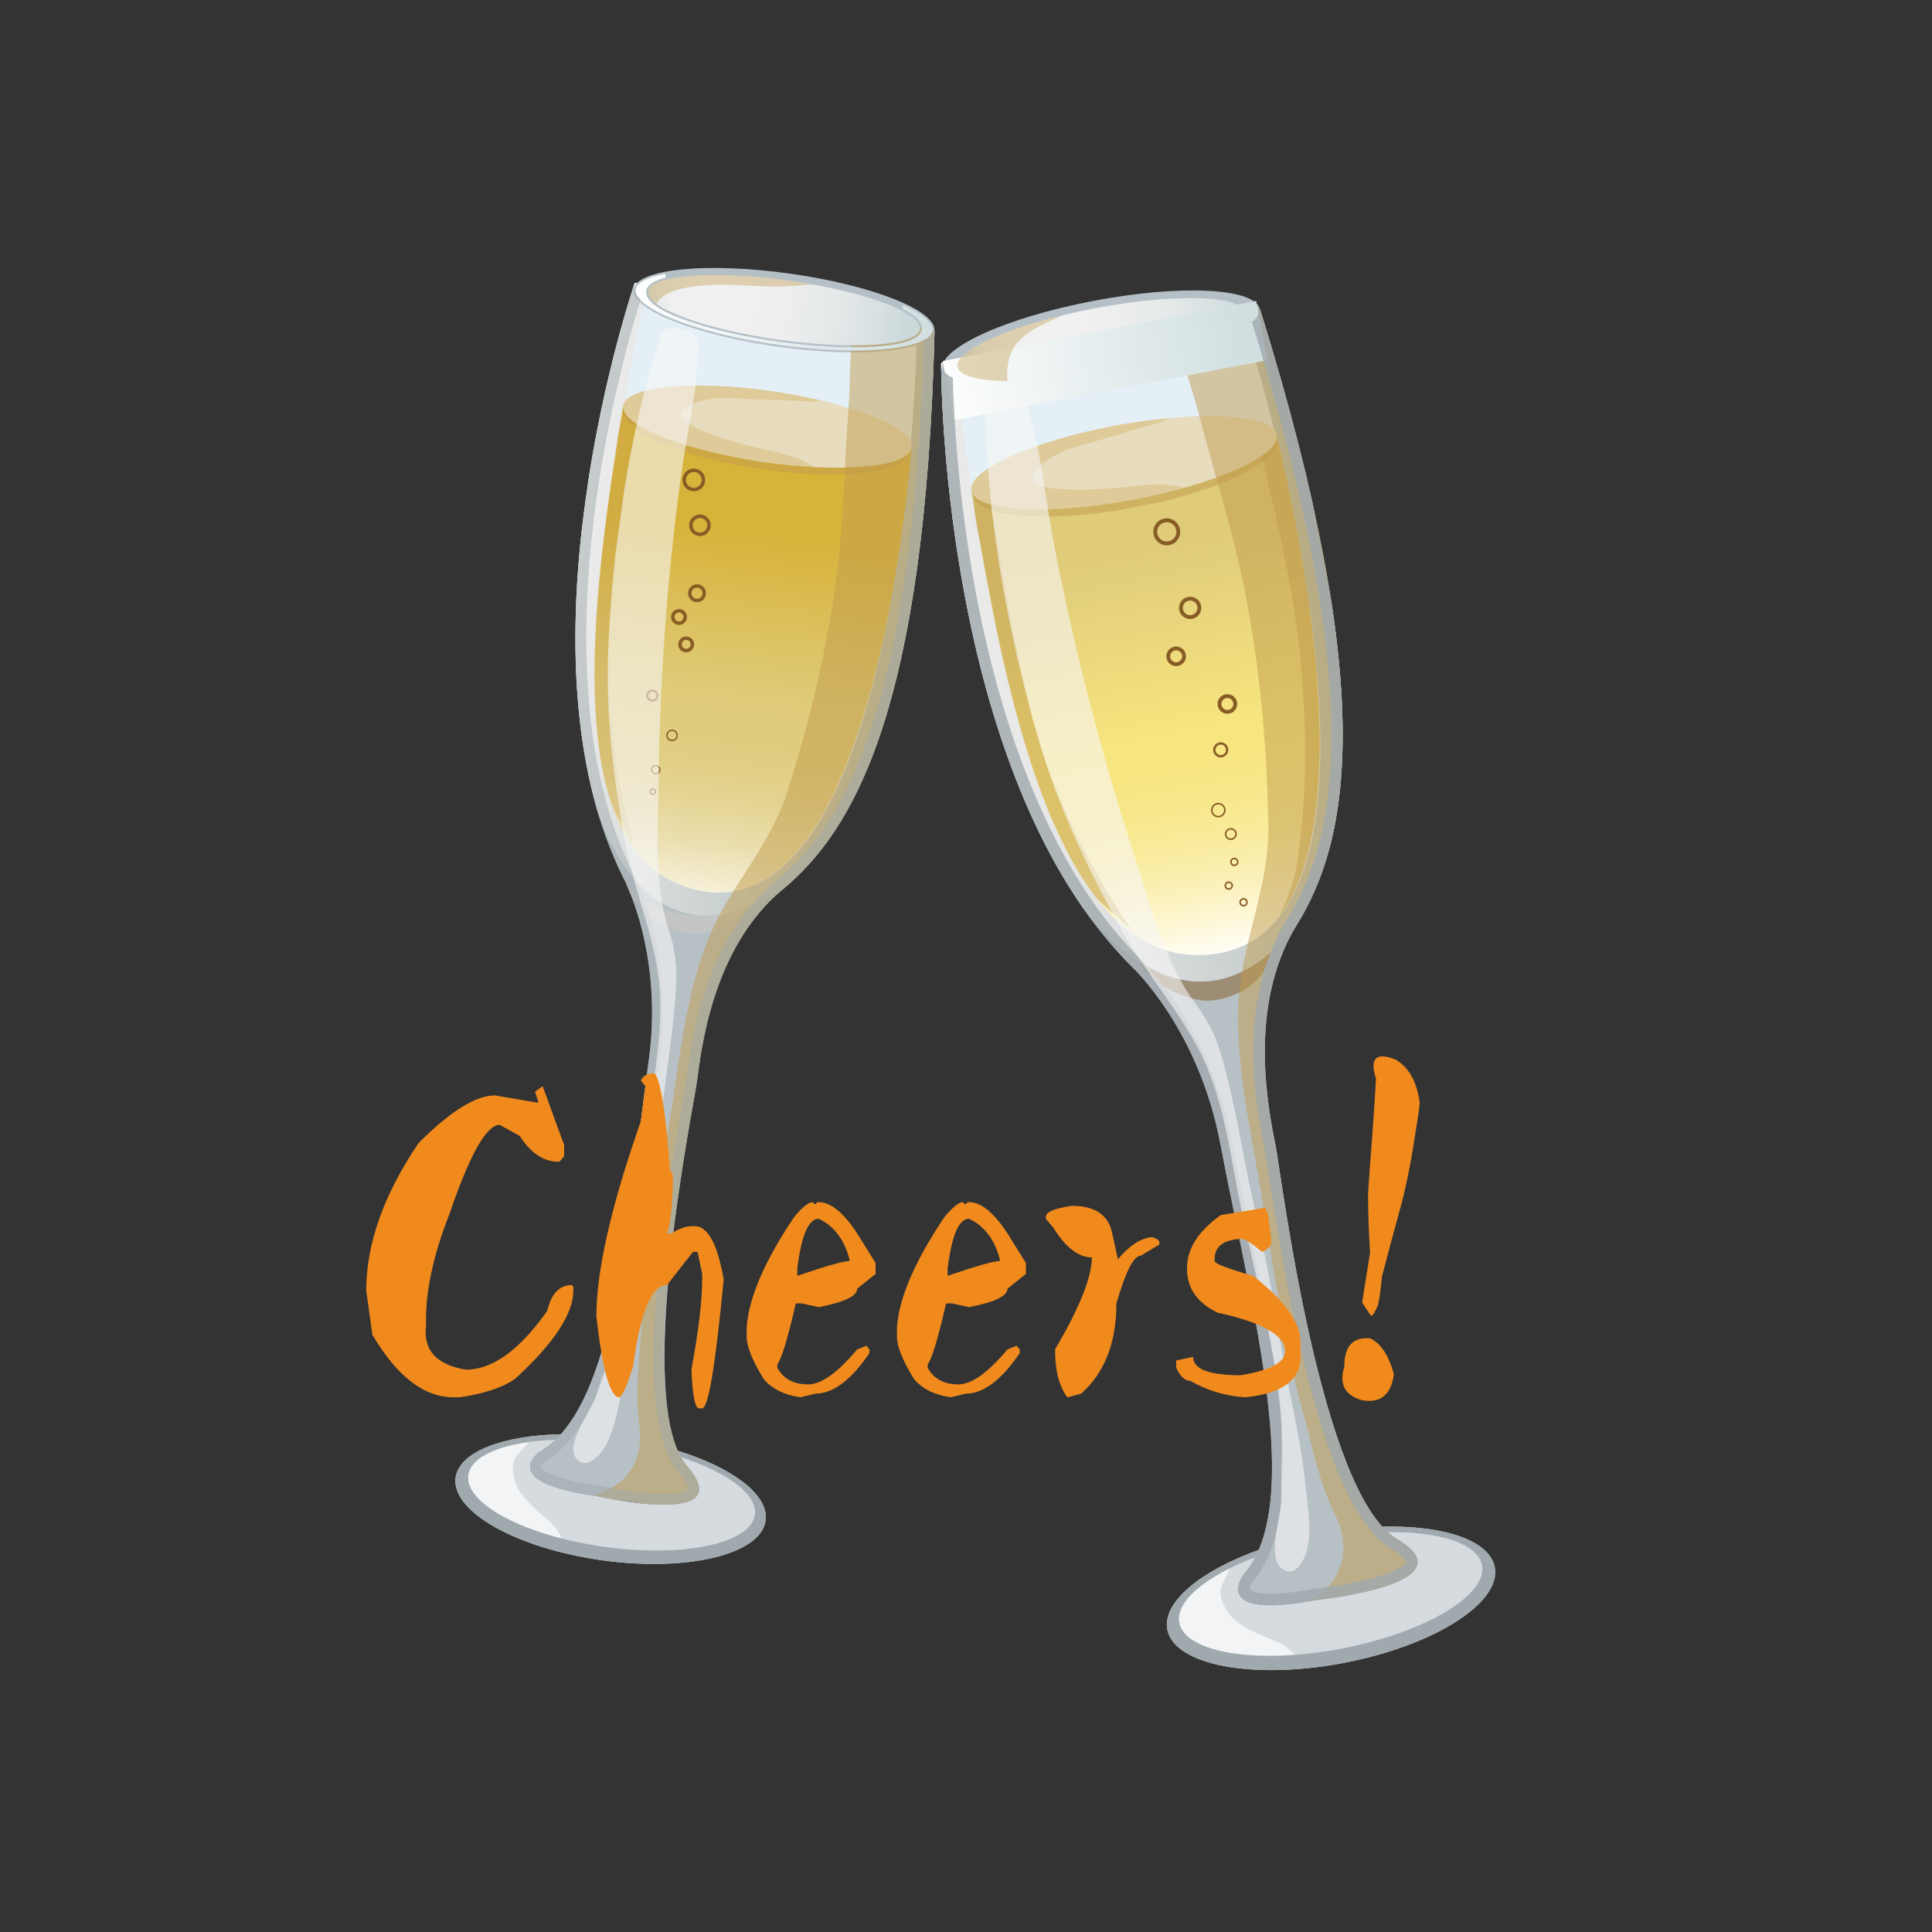 <?xml version="1.0" encoding="utf-8"?>
<!-- Generator: Adobe Illustrator 16.0.0, SVG Export Plug-In . SVG Version: 6.00 Build 0)  -->
<!DOCTYPE svg PUBLIC "-//W3C//DTD SVG 1.1//EN" "http://www.w3.org/Graphics/SVG/1.1/DTD/svg11.dtd">
<svg version="1.1" id="Layer_1" xmlns="http://www.w3.org/2000/svg" xmlns:xlink="http://www.w3.org/1999/xlink" x="0px" y="0px"
	 width="120px" height="120px" viewBox="0 0 120 120" enable-background="new 0 0 120 120" xml:space="preserve">
<rect x="0" y="0" width="120" height="120" fill="#333333" stroke="none"/>
<g>
	<g opacity="0.5">
		<g>
			<defs>
				<rect id="SVGID_1184_" x="38.909" y="54.981" width="7.559" height="3.006"/>
			</defs>
			<clipPath id="SVGID_2_">
				<use xlink:href="#SVGID_1184_"  overflow="visible"/>
			</clipPath>
			<path clip-path="url(#SVGID_2_)" fill="#865A25" d="M38.909,54.981c0.292,1.299,2.245,2.666,3.278,2.91
				c1.513,0.355,3.777-0.283,4.272-1.982c0.002-0.01,0.004-0.016,0.007-0.023C43.188,57.749,40.645,56.612,38.909,54.981"/>
		</g>
	</g>
	<path fill="#875C25" d="M39.752,51.841c-0.01,0.002-0.022,0.004-0.035,0.004c-0.115-0.006-0.206-0.104-0.204-0.221
		c0.005-0.115,0.104-0.205,0.22-0.203c0.056,0.002,0.107,0.025,0.147,0.066c0.038,0.043,0.058,0.096,0.056,0.152
		C39.933,51.743,39.855,51.827,39.752,51.841 M39.708,51.507c-0.061,0.008-0.108,0.059-0.109,0.121
		c-0.002,0.07,0.052,0.127,0.12,0.131c0.072,0.004,0.13-0.053,0.132-0.121c0.002-0.035-0.011-0.066-0.033-0.09
		c-0.023-0.025-0.056-0.039-0.088-0.041C39.721,51.507,39.715,51.505,39.708,51.507"/>
	<path fill="#875C25" d="M39.133,50.95c-0.011,0.002-0.021,0.002-0.035,0.002c-0.055-0.002-0.107-0.027-0.146-0.068
		c-0.038-0.041-0.059-0.096-0.056-0.15c0.003-0.115,0.093-0.205,0.218-0.203c0.057,0.002,0.107,0.025,0.146,0.066
		c0.04,0.041,0.06,0.094,0.059,0.15C39.314,50.851,39.236,50.937,39.133,50.95 M39.09,50.616c-0.061,0.008-0.108,0.059-0.109,0.119
		c-0.002,0.035,0.01,0.066,0.032,0.09c0.023,0.025,0.055,0.039,0.089,0.041c0.072,0.002,0.129-0.053,0.131-0.121
		c0-0.033-0.011-0.066-0.034-0.09c-0.023-0.025-0.055-0.039-0.089-0.039C39.104,50.614,39.096,50.614,39.09,50.616"/>
	<g opacity="0.5">
		<g>
			<defs>
				<rect id="SVGID_1186_" x="47.383" y="26.267" width="5.277" height="27.627"/>
			</defs>
			<clipPath id="SVGID_4_">
				<use xlink:href="#SVGID_1186_"  overflow="visible"/>
			</clipPath>
			<path clip-path="url(#SVGID_4_)" fill="#BF9B4C" d="M52.55,26.282l-1.05-0.018c-0.196,1.578,0.529,7.639-0.093,13.506
				c-0.44,4.158-1.009,7.168-2.343,11.115c-0.125,0.375-0.548,1.557-1.684,3.008C51.982,49.833,53.046,37.854,52.55,26.282"/>
		</g>
	</g>
	<g>
		<path fill="#D5DBDF" d="M85.856,94.825c0.288,0.318,0.588,0.576,0.897,0.76c4.728,2.816-5.045,3.799-5.045,3.799
			c-6.574,1.25-4.486-1.549-4.486-1.549c0.391-0.449,0.705-0.975,0.957-1.566c-3.627,1.305-5.994,3.252-5.676,4.941
			c0.422,2.217,5.318,3.148,10.934,2.082c5.617-1.068,9.827-3.732,9.405-5.949C92.525,95.669,89.658,94.728,85.856,94.825"/>
		<path fill="#F2F4F6" d="M79.746,102.187c-0.024-0.016-0.047-0.029-0.066-0.037c-0.79-0.391-1.457-0.564-2.449-1.143
			c-0.801-0.465-1.467-1.402-1.413-2.184c0.056-0.805,1.165-1.785-0.071-1.305c-0.561,0.217-2,1.057-2.322,1.611
			c-1.568,2.705,0.901,3.904,3.268,4.215c0.959,0.127,1.909,0.057,2.864,0.127c0.338,0.023,1.073,0.359,1.228,0.068
			C80.975,103.181,80.1,102.405,79.746,102.187"/>
		<path fill="#A0A9AE" d="M85.856,94.825c0.11,0.121,0.224,0.234,0.337,0.338c3.229-0.043,5.602,0.709,5.857,2.051
			c0.359,1.877-3.562,4.201-8.754,5.189c-5.191,0.986-9.689,0.264-10.048-1.615c-0.255-1.344,1.687-2.918,4.719-4.066
			c0.075-0.146,0.146-0.297,0.212-0.453c-3.627,1.305-5.994,3.252-5.676,4.941c0.422,2.217,5.318,3.148,10.934,2.082
			c5.617-1.068,9.827-3.732,9.405-5.949C92.525,95.669,89.658,94.728,85.856,94.825"/>
		<g>
			<g opacity="0.5">
				<g>
					<defs>
						
							<rect id="SVGID_1188_" x="64.527" y="19.953" transform="matrix(-0.982 0.189 -0.189 -0.982 161.335 104.515)" width="22.343" height="79.95"/>
					</defs>
					<clipPath id="SVGID_6_">
						<use xlink:href="#SVGID_1188_"  overflow="visible"/>
					</clipPath>
					<path clip-path="url(#SVGID_6_)" fill="#E4EFF6" d="M78.26,19.202c7.432,23.932,5.494,33.039,2.289,38.236
						c-3.203,5.197-1.669,11.896-1.307,13.795c0.359,1.896,2.782,21.535,7.512,24.352c4.728,2.816-5.045,3.801-5.045,3.801
						c-6.574,1.248-4.486-1.551-4.486-1.551c3.87-4.451,0.535-16.49-1.431-26.82c-1.36-7.168-5.491-10.973-5.491-10.973
						C58.337,48.114,58.453,22.53,58.453,22.53L78.26,19.202z"/>
				</g>
			</g>
			<g opacity="0.5">
				<g>
					<defs>
						
							<rect id="SVGID_1190_" x="64.527" y="19.953" transform="matrix(-0.982 0.189 -0.189 -0.982 161.335 104.515)" width="22.343" height="79.95"/>
					</defs>
					<clipPath id="SVGID_8_">
						<use xlink:href="#SVGID_1190_"  overflow="visible"/>
					</clipPath>
					<path clip-path="url(#SVGID_8_)" fill="#E4EFF6" d="M78.26,19.202c7.432,23.932,5.494,33.039,2.289,38.236
						c-3.203,5.197-1.669,11.896-1.307,13.795c0.359,1.896,2.782,21.535,7.512,24.352c4.728,2.816-5.045,3.801-5.045,3.801
						c-6.574,1.248-4.486-1.551-4.486-1.551c3.87-4.451,0.535-16.49-1.431-26.82c-1.36-7.168-5.491-10.973-5.491-10.973
						C58.337,48.114,58.453,22.53,58.453,22.53L78.26,19.202z"/>
				</g>
			</g>
			<g opacity="0.5">
				<g>
					<defs>
						
							<rect id="SVGID_1192_" x="71.019" y="58.977" transform="matrix(-0.982 0.189 -0.189 -0.982 160.163 105.918)" width="8.049" height="3.2"/>
					</defs>
					<clipPath id="SVGID_10_">
						<use xlink:href="#SVGID_1192_"  overflow="visible"/>
					</clipPath>
					<path clip-path="url(#SVGID_10_)" fill="#865A25" d="M70.791,59.765c0.566,1.299,2.883,2.336,4.014,2.385
						c1.652,0.068,3.894-1.055,4.07-2.932c0-0.01,0-0.018,0.001-0.025C75.822,61.8,72.934,61.12,70.791,59.765"/>
				</g>
			</g>
			<g>
				<defs>
					<path id="SVGID_1194_" d="M67.187,56.274c0,0,6.534,9.732,13.362,1.164c3.205-5.197,5.143-14.305-2.289-38.236L58.453,22.53
						C58.453,22.53,58.359,43.448,67.187,56.274"/>
				</defs>
				<clipPath id="SVGID_12_">
					<use xlink:href="#SVGID_1194_"  overflow="visible"/>
				</clipPath>
				
					<linearGradient id="SVGID_14_" gradientUnits="userSpaceOnUse" x1="-2814.032" y1="319.93" x2="-2813.594" y2="319.93" gradientTransform="matrix(50.134 -9.62 -9.62 -50.134 144216.953 -10985.742)">
					<stop  offset="0" style="stop-color:#ECECEB"/>
					<stop  offset="1" style="stop-color:#AEBBBB"/>
				</linearGradient>
				<polygon clip-path="url(#SVGID_12_)" fill="url(#SVGID_14_)" points="54.491,23.29 80.911,18.222 89.499,62.978 63.079,68.048 
									"/>
			</g>
			<path fill="#E4EFF6" d="M59.4,23.417c0,0,3.644,35.326,14.518,35.881c11.95,0.609,8.49-22.275,3.435-39.102
				C66.593,25.14,59.4,23.417,59.4,23.417"/>
			<g>
				<defs>
					<path id="SVGID_1197_" d="M73.918,59.298c10.18,0.613,9.122-16.479,5.381-32.289l-18.967,3.465
						C62.145,41.472,65.183,58.771,73.918,59.298"/>
				</defs>
				<clipPath id="SVGID_16_">
					<use xlink:href="#SVGID_1197_"  overflow="visible"/>
				</clipPath>
				
					<linearGradient id="SVGID_18_" gradientUnits="userSpaceOnUse" x1="-2851.157" y1="351.393" x2="-2850.72" y2="351.393" gradientTransform="matrix(-11.409 -59.461 59.461 -11.409 -53348.242 -165462.953)">
					<stop  offset="0" style="stop-color:#FFFFFF"/>
					<stop  offset="0.024" style="stop-color:#FFFEF6"/>
					<stop  offset="0.106" style="stop-color:#FDF7D5"/>
					<stop  offset="0.19" style="stop-color:#FBF0B8"/>
					<stop  offset="0.275" style="stop-color:#F9ECA0"/>
					<stop  offset="0.362" style="stop-color:#F8E88E"/>
					<stop  offset="0.451" style="stop-color:#F7E683"/>
					<stop  offset="0.546" style="stop-color:#F7E57F"/>
					<stop  offset="1" style="stop-color:#DFCB7A"/>
				</linearGradient>
				<polygon clip-path="url(#SVGID_16_)" fill="url(#SVGID_18_)" points="86.241,59.501 79.949,26.708 59.773,30.581 66.065,63.372 
									"/>
			</g>
			<g opacity="0.5">
				<g>
					<defs>
						
							<rect id="SVGID_1200_" x="62.864" y="29.297" transform="matrix(-0.982 0.188 -0.188 -0.982 137.631 74.962)" width="4.784" height="29.437"/>
					</defs>
					<clipPath id="SVGID_20_">
						<use xlink:href="#SVGID_1200_"  overflow="visible"/>
					</clipPath>
					<path clip-path="url(#SVGID_20_)" fill="#BF9B4C" d="M70.381,58.021c-0.143-0.27-0.295-0.525-0.434-0.738
						c-2.111-3.221-3.846-6.594-5.079-10.27c-0.655-1.953-1.172-3.934-1.569-6.006c-0.369-1.922-0.806-3.857-1.077-5.789
						c-0.103-0.729-0.981-5.334-0.981-5.334c-1.431-0.459-0.411,3.557-0.332,4.002c0.563,3.225,1.189,6.445,2.009,9.617
						c0.765,2.955,1.673,5.91,3.006,8.668c0.59,1.219,1.259,2.414,2.085,3.492C68.597,56.433,69.969,57.233,70.381,58.021"/>
				</g>
			</g>
			<g opacity="0.5">
				<g>
					<defs>
						
							<rect id="SVGID_1202_" x="76.612" y="27.233" transform="matrix(-0.982 0.188 -0.188 -0.982 165.323 68.193)" width="5.624" height="29.426"/>
					</defs>
					<clipPath id="SVGID_22_">
						<use xlink:href="#SVGID_1202_"  overflow="visible"/>
					</clipPath>
					<path clip-path="url(#SVGID_22_)" fill="#BF9B4C" d="M79.299,27.009l-1.102,0.193c0.111,1.689,2.087,7.883,2.613,14.143
						c0.373,4.438,0.383,7.701-0.219,12.098c-0.058,0.414-0.262,1.738-1.158,3.482C83.432,51.755,82.14,39.013,79.299,27.009"/>
				</g>
			</g>
			<g opacity="0.5">
				<g>
					<defs>
						
							<rect id="SVGID_1204_" x="60.22" y="26.378" transform="matrix(-0.982 0.188 -0.188 -0.982 143.929 44.288)" width="19.279" height="5.214"/>
					</defs>
					<clipPath id="SVGID_24_">
						<use xlink:href="#SVGID_1204_"  overflow="visible"/>
					</clipPath>
					<path clip-path="url(#SVGID_24_)" fill="#BF9B4C" d="M79.344,27.253c0.258,1.414-3.777,3.338-9.014,4.295
						c-5.238,0.957-9.695,0.586-9.953-0.83c-0.259-1.416,3.777-3.34,9.015-4.297C74.63,25.464,79.084,25.837,79.344,27.253"/>
				</g>
			</g>
			<path fill="#E7DCBE" d="M79.299,27.009c0.232,1.279-3.822,3.094-9.06,4.049c-5.237,0.959-9.674,0.695-9.907-0.584
				c-0.234-1.281,3.822-3.096,9.06-4.053S79.064,25.728,79.299,27.009"/>
			<g opacity="0.3">
				<g>
					<defs>
						
							<rect id="SVGID_1206_" x="60.229" y="26.97" transform="matrix(-0.982 0.188 -0.188 -0.982 137.812 45.563)" width="13.025" height="4.717"/>
					</defs>
					<clipPath id="SVGID_26_">
						<use xlink:href="#SVGID_1206_"  overflow="visible"/>
					</clipPath>
					<path clip-path="url(#SVGID_26_)" fill="#CAA544" d="M64.275,29.29c0.553-0.721,1.727-1.311,2.585-1.545
						c1.27-0.35,2.557-0.729,3.837-1.127c0.553-0.17,1.391-0.289,1.896-0.645c-1.009,0.096-2.087,0.244-3.201,0.447
						c-5.237,0.957-9.294,2.771-9.06,4.053c0.233,1.279,4.67,1.543,9.907,0.584c1.179-0.215,2.298-0.475,3.321-0.76
						c-0.147-0.055-0.316-0.098-0.512-0.129c-1.383-0.223-2.771,0.098-4.148,0.168C68.387,30.364,63.132,30.778,64.275,29.29"/>
				</g>
			</g>
			<path fill="#875C25" d="M73.105,41.372c-0.333,0.027-0.629-0.219-0.658-0.555s0.221-0.631,0.553-0.66
				c0.337-0.029,0.632,0.219,0.662,0.553C73.69,41.048,73.442,41.343,73.105,41.372 M73.021,40.394
				c-0.205,0.018-0.355,0.199-0.339,0.402c0.018,0.207,0.199,0.357,0.403,0.34c0.205-0.02,0.358-0.197,0.341-0.404
				C73.408,40.526,73.228,40.374,73.021,40.394"/>
			<path fill="#875C25" d="M73.983,38.446c-0.38,0.033-0.716-0.25-0.75-0.631c-0.033-0.379,0.25-0.715,0.63-0.748
				s0.716,0.25,0.749,0.629C74.646,38.077,74.362,38.413,73.983,38.446 M73.884,37.302c-0.25,0.021-0.435,0.244-0.413,0.494
				s0.242,0.436,0.492,0.414s0.436-0.244,0.414-0.494S74.134,37.28,73.884,37.302"/>
			<path fill="#875C25" d="M72.543,33.868c-0.46,0.039-0.865-0.305-0.905-0.764c-0.04-0.461,0.301-0.865,0.761-0.904
				c0.457-0.039,0.862,0.301,0.902,0.762C73.341,33.419,73,33.827,72.543,33.868 M72.419,32.437c-0.33,0.029-0.575,0.32-0.546,0.648
				c0.028,0.33,0.318,0.574,0.648,0.545c0.33-0.027,0.573-0.32,0.545-0.648C73.037,32.653,72.748,32.407,72.419,32.437"/>
			<path fill="#875C25" d="M75.863,47.044c-0.26,0.021-0.488-0.17-0.511-0.428c-0.022-0.26,0.17-0.486,0.431-0.51
				c0.257-0.021,0.484,0.17,0.507,0.428C76.312,46.794,76.121,47.022,75.863,47.044 M75.795,46.247
				c-0.182,0.018-0.316,0.176-0.3,0.357c0.017,0.18,0.175,0.312,0.356,0.297c0.18-0.014,0.313-0.174,0.299-0.354
				C76.134,46.366,75.975,46.231,75.795,46.247"/>
			<path fill="#875C25" d="M76.287,44.331c-0.335,0.029-0.631-0.219-0.66-0.553c-0.029-0.336,0.22-0.633,0.555-0.66
				c0.335-0.031,0.631,0.219,0.66,0.553C76.871,44.007,76.622,44.304,76.287,44.331 M76.202,43.354
				c-0.205,0.018-0.356,0.199-0.339,0.402c0.018,0.205,0.199,0.357,0.404,0.342c0.204-0.02,0.355-0.201,0.338-0.406
				C76.588,43.489,76.406,43.337,76.202,43.354"/>
			<path fill="#875C25" d="M75.711,50.769c-0.078,0.008-0.156-0.006-0.227-0.039c-0.226-0.104-0.326-0.371-0.222-0.6
				c0.068-0.146,0.21-0.248,0.372-0.262c0.076-0.006,0.154,0.008,0.227,0.041c0.226,0.105,0.326,0.373,0.223,0.602
				C76.016,50.655,75.873,50.755,75.711,50.769 M75.643,49.962c-0.129,0.012-0.241,0.092-0.294,0.207
				c-0.081,0.182-0.005,0.393,0.175,0.475c0.057,0.027,0.118,0.037,0.181,0.031c0.128-0.012,0.239-0.092,0.293-0.207
				c0.084-0.178,0.003-0.391-0.175-0.473C75.764,49.968,75.704,49.958,75.643,49.962"/>
			<path fill="#875C25" d="M76.481,52.173c-0.065,0.006-0.129-0.004-0.189-0.033c-0.089-0.039-0.157-0.113-0.191-0.205
				c-0.033-0.096-0.03-0.195,0.011-0.285c0.055-0.121,0.172-0.203,0.307-0.215c0.061-0.006,0.127,0.004,0.186,0.033
				c0.091,0.041,0.158,0.113,0.193,0.207c0.034,0.094,0.031,0.195-0.012,0.285C76.729,52.079,76.613,52.163,76.481,52.173
				 M76.426,51.528c-0.1,0.008-0.188,0.068-0.229,0.16c-0.031,0.066-0.033,0.143-0.01,0.211c0.026,0.068,0.078,0.125,0.145,0.154
				c0.135,0.062,0.307-0.002,0.367-0.135c0.031-0.066,0.034-0.141,0.008-0.211c-0.025-0.07-0.076-0.125-0.143-0.156
				C76.52,51.532,76.472,51.522,76.426,51.528"/>
			<path fill="#875C25" d="M76.688,53.798c-0.144,0.012-0.271-0.096-0.284-0.24c-0.012-0.145,0.095-0.271,0.238-0.283
				c0.144-0.014,0.271,0.094,0.283,0.238C76.938,53.655,76.832,53.782,76.688,53.798 M76.65,53.368
				c-0.092,0.008-0.16,0.09-0.151,0.182c0.007,0.092,0.089,0.16,0.181,0.152s0.162-0.09,0.154-0.182
				C76.825,53.429,76.742,53.36,76.65,53.368"/>
			<path fill="#875C25" d="M76.34,55.269c-0.145,0.012-0.27-0.094-0.283-0.24c-0.012-0.143,0.094-0.27,0.238-0.283
				c0.145-0.012,0.272,0.096,0.285,0.238C76.592,55.128,76.485,55.255,76.34,55.269 M76.303,54.841
				c-0.092,0.008-0.16,0.088-0.152,0.18c0.008,0.094,0.09,0.162,0.182,0.154c0.093-0.008,0.163-0.088,0.154-0.184
				C76.479,54.899,76.396,54.833,76.303,54.841"/>
			<path fill="#875C25" d="M77.261,56.3c-0.145,0.014-0.271-0.094-0.284-0.236c-0.012-0.145,0.095-0.271,0.238-0.285
				c0.145-0.012,0.271,0.096,0.283,0.24C77.51,56.161,77.404,56.288,77.261,56.3 M77.223,55.874
				c-0.092,0.008-0.16,0.088-0.152,0.182c0.008,0.092,0.09,0.16,0.182,0.152s0.16-0.09,0.152-0.182
				C77.396,55.935,77.315,55.866,77.223,55.874"/>
			<path fill="#B4BFC6" d="M78.251,19.218c0.253,1.33-3.96,3.248-9.407,4.281c-5.446,1.037-10.067,0.799-10.318-0.531
				c-0.254-1.332,3.956-3.248,9.404-4.283C73.376,17.649,77.997,17.888,78.251,19.218"/>
			<g opacity="0.5">
				<g>
					<defs>
						
							<rect id="SVGID_1208_" x="73.846" y="19.406" transform="matrix(-0.982 0.188 -0.188 -0.982 170.379 102.232)" width="12.972" height="79.61"/>
					</defs>
					<clipPath id="SVGID_28_">
						<use xlink:href="#SVGID_1208_"  overflow="visible"/>
					</clipPath>
					<path clip-path="url(#SVGID_28_)" fill="#BF9B4C" d="M74.354,25.312c0.999,3.898,2.263,7.729,3.022,11.686
						c0.908,4.734,1.321,9.449,1.404,14.254c0.068,3.865-1.65,7.189-1.847,10.988c-0.198,3.84,0.739,7.951,1.38,11.721
						c0.775,4.561,1.354,9.186,2.592,13.65c0.616,2.223,1.003,4.438,2.037,6.498c0.918,1.828,0.591,3.822-1.156,5.068
						c-0.121,0.086-0.234,0.172-0.342,0.256c0.087-0.014,0.174-0.031,0.264-0.047c0,0,9.772-0.984,5.045-3.801
						c-0.643-0.383-1.243-1.078-1.802-1.996c-0.007-0.012-0.015-0.021-0.021-0.033s-0.013-0.021-0.019-0.033
						c-0.039-0.064-0.078-0.133-0.117-0.201c-2.047-3.473-2.92-7.764-3.74-11.654c-0.002-0.006-0.003-0.014-0.004-0.02
						c-1.049-4.979-1.645-9.549-1.809-10.414c-0.362-1.898-1.896-8.6,1.307-13.795c3.206-5.197,5.143-14.305-2.289-38.236
						l-5.232,0.879C73.237,22.042,74.102,24.329,74.354,25.312"/>
				</g>
			</g>
			<g>
				<defs>
					<path id="SVGID_1210_" d="M59.47,22.786c0.205,1.076,4.362,1.189,9.288,0.254c4.924-0.936,8.752-2.566,8.549-3.643
						c-0.205-1.076-4.363-1.186-9.289-0.252c-0.022,0.006-0.044,0.01-0.066,0.014C63.059,20.097,59.266,21.718,59.47,22.786"/>
				</defs>
				<clipPath id="SVGID_30_">
					<use xlink:href="#SVGID_1210_"  overflow="visible"/>
				</clipPath>
				
					<linearGradient id="SVGID_32_" gradientUnits="userSpaceOnUse" x1="-2805.455" y1="319.519" x2="-2805.017" y2="319.519" gradientTransform="matrix(40.733 -7.846 -11.131 -58.164 117892.078 -3403.051)">
					<stop  offset="0" style="stop-color:#CBD9DA"/>
					<stop  offset="0.003" style="stop-color:#CDDADB"/>
					<stop  offset="0.041" style="stop-color:#DEE4E5"/>
					<stop  offset="0.085" style="stop-color:#E9ECEC"/>
					<stop  offset="0.142" style="stop-color:#EFF0F0"/>
					<stop  offset="0.254" style="stop-color:#F1F1F1"/>
					<stop  offset="0.508" style="stop-color:#EFEFEF"/>
					<stop  offset="0.708" style="stop-color:#E6EAEA"/>
					<stop  offset="0.89" style="stop-color:#D8E0E2"/>
					<stop  offset="1" style="stop-color:#CBD9DA"/>
				</linearGradient>
				<polygon clip-path="url(#SVGID_30_)" fill="url(#SVGID_32_)" points="59.099,20.858 76.931,17.423 77.68,21.339 59.848,24.772 
									"/>
			</g>
			
				<linearGradient id="SVGID_34_" gradientUnits="userSpaceOnUse" x1="-2809.318" y1="319.385" x2="-2808.88" y2="319.385" gradientTransform="matrix(44.494 -8.537 -8.537 -44.494 127782.297 -9749.77)">
				<stop  offset="0" style="stop-color:#FFFFFF"/>
				<stop  offset="1" style="stop-color:#D1DFE0"/>
			</linearGradient>
			<polygon fill="url(#SVGID_34_)" points="58.547,22.427 78.023,18.69 78.729,22.368 59.253,26.104 			"/>
			<path fill="none" d="M75.803,18.495c0.934,0.145,1.54,0.426,1.627,0.879c0.253,1.334-4.229,2.941-8.572,3.775l-0.077,0.014
				c-4.382,0.832-9.177,0.992-9.434-0.354c-0.077-0.404,0.285-0.834,0.947-1.262c-0.044-0.092-0.092-0.162-0.147-0.209
				c-1.045,0.598-1.582,1.168-1.498,1.607c0.107,0.572,1.236,0.953,3.095,1.049c1.938,0.1,4.452-0.119,7.077-0.617l0.091-0.018
				c5.771-1.107,9.426-3.023,9.217-4.119c-0.093-0.49-0.965-0.85-2.415-0.998C75.739,18.319,75.771,18.401,75.803,18.495"/>
			<g opacity="0.8">
				<g>
					<defs>
						
							<rect id="SVGID_1214_" x="64.556" y="20.252" transform="matrix(-0.982 0.189 -0.189 -0.982 161.421 104.803)" width="22.343" height="79.648"/>
					</defs>
					<clipPath id="SVGID_36_">
						<use xlink:href="#SVGID_1214_"  overflow="visible"/>
					</clipPath>
					<path clip-path="url(#SVGID_36_)" fill="#A0A9AE" d="M78.26,19.202l-0.091,0.014c0.028,0.271-0.072,0.559-0.364,0.738
						c-0.037,0.021-0.076,0.041-0.115,0.062l0.075-0.012c7.374,24,5.046,32.414,2.18,37.062c-3.192,5.178-1.935,11.58-1.46,13.99
						c0.023,0.113,0.043,0.217,0.061,0.309c0.039,0.203,0.107,0.65,0.2,1.271c1.361,8.969,3.634,21.168,7.646,23.557
						c0.892,0.531,0.945,0.832,0.945,0.834c-0.002,0.004-0.288,0.703-3.51,1.32c-1.176,0.227-2.178,0.328-2.188,0.33l-0.031,0.002
						l-0.03,0.006c-3.459,0.658-3.95,0.057-3.954,0.051c-0.03-0.047,0.035-0.283,0.158-0.465c3.478-4.049,1.543-13.465-0.326-22.574
						c-0.328-1.594-0.666-3.24-0.966-4.816c-1.366-7.199-5.4-11.076-5.696-11.352c-6.045-6.033-8.887-15.754-10.205-22.846
						c-1.119-6.02-1.359-11.201-1.41-13.232c-0.311-0.109-0.549-0.326-0.723-0.611c0.033,2.936,0.653,26.045,11.846,37.201
						c0,0,4.131,3.805,5.491,10.973c1.966,10.33,5.301,22.369,1.431,26.82c0,0-2.088,2.799,4.486,1.551c0,0,9.772-0.984,5.045-3.801
						c-4.729-2.816-7.152-22.455-7.512-24.352c-0.362-1.898-1.896-8.598,1.307-13.795C83.754,52.241,85.691,43.134,78.26,19.202"/>
				</g>
			</g>
			<g opacity="0.4">
				<g>
					<defs>
						
							<rect id="SVGID_1216_" x="59.364" y="20.217" transform="matrix(-0.982 0.189 -0.189 -0.982 128.732 31.557)" width="7.003" height="3.369"/>
					</defs>
					<clipPath id="SVGID_38_">
						<use xlink:href="#SVGID_1216_"  overflow="visible"/>
					</clipPath>
					<path clip-path="url(#SVGID_38_)" fill="#BF9B4C" d="M59.47,22.786c0.107,0.562,1.295,0.861,3.105,0.887
						c-0.014-0.256-0.018-0.512,0-0.77c0.13-1.922,1.668-2.5,3.177-3.203c0.078-0.035,0.156-0.074,0.234-0.115
						C62.084,20.536,59.294,21.866,59.47,22.786"/>
				</g>
			</g>
			<g opacity="0.6">
				<g>
					<defs>
						
							<rect id="SVGID_1218_" x="67.077" y="23.456" transform="matrix(-0.982 0.189 -0.189 -0.982 152.573 107.59)" width="8.185" height="75.189"/>
					</defs>
					<clipPath id="SVGID_40_">
						<use xlink:href="#SVGID_1218_"  overflow="visible"/>
					</clipPath>
					<path clip-path="url(#SVGID_40_)" fill="#F7F7F7" d="M76.4,67.642c-0.513-2.15-0.814-3.52-2.144-5.297
						c-1.896-2.533-2.769-6.014-3.731-8.979c-2.081-6.412-3.792-12.959-5.072-19.629c-0.104-0.545-0.197-1.094-0.287-1.643
						c-0.238-1.469-0.441-2.941-0.732-4.402c-0.128-0.648-0.344-1.289-0.465-1.93c-0.086-0.453-0.133-1.031-0.626-1.238
						c-0.334-0.141-0.715-0.107-1.063-0.039c-0.259,0.049-0.742,0.078-0.896,0.314c-0.255,0.389-0.197,0.883-0.162,1.316
						c0.051,0.617,0.023,1.236,0.061,1.854c0.109,1.771,0.285,3.539,0.521,5.299c0.592,4.412,1.561,8.77,2.812,13.039
						c1.24,4.111,2.974,7.678,5.053,11.479c1.508,2.688,3.664,5.064,5.004,7.832c1.374,2.84,1.757,6.238,2.383,9.297
						c0.843,4.131,2.029,8.203,2.458,12.41c0.199,1.965,0.042,3.881,0.06,5.84c0.009,1.033-0.898,3.512,0.017,4.236
						c0.608,0.48,1.036,0.045,1.335-0.486c0.699-1.244,0.286-3.438,0.148-4.766c-0.333-3.223-1.205-6.336-1.656-9.533
						c-0.485-3.432-1.396-6.838-2.053-10.26C77.104,71.001,76.718,68.974,76.4,67.642"/>
				</g>
			</g>
		</g>
	</g>
	<g>
		<path fill="#D5DBDF" d="M42.094,90.106c0.162,0.371,0.351,0.689,0.57,0.945c3.36,3.926-5.629,1.865-5.629,1.865
			c-6.224-0.861-3.526-2.727-3.526-2.727c0.481-0.279,0.921-0.654,1.323-1.105c-3.619,0.072-6.311,1.092-6.533,2.691
			c-0.292,2.102,3.784,4.398,9.101,5.137c5.317,0.736,9.863-0.369,10.154-2.467C47.773,92.86,45.506,91.161,42.094,90.106"/>
		<path fill="#F2F4F6" d="M34.448,94.821c-0.017-0.021-0.034-0.039-0.048-0.055c-0.586-0.584-1.127-0.939-1.836-1.75
			c-0.574-0.654-0.885-1.689-0.602-2.369c0.291-0.697,1.572-1.236,0.328-1.182c-0.562,0.025-2.098,0.34-2.549,0.738
			c-2.209,1.934-0.371,3.742,1.641,4.73c0.813,0.4,1.682,0.623,2.51,0.971c0.293,0.125,0.846,0.643,1.071,0.43
			C35.242,96.073,34.697,95.122,34.448,94.821"/>
		<path fill="#A0A9AE" d="M42.094,90.106c0.062,0.143,0.129,0.275,0.199,0.402c2.886,0.932,4.771,2.312,4.595,3.584
			c-0.245,1.777-4.431,2.668-9.346,1.986s-8.699-2.674-8.454-4.453c0.177-1.273,2.377-2.092,5.419-2.201
			c0.11-0.107,0.22-0.221,0.325-0.34c-3.619,0.072-6.311,1.092-6.533,2.691c-0.292,2.102,3.784,4.398,9.101,5.137
			c5.317,0.736,9.863-0.369,10.154-2.467C47.773,92.86,45.506,91.161,42.094,90.106"/>
		<g>
			<g opacity="0.5">
				<g>
					<defs>
						
							<rect id="SVGID_1220_" x="33.05" y="18.475" transform="matrix(-0.991 -0.136 0.136 -0.991 79.083 117.405)" width="20.978" height="75.07"/>
					</defs>
					<clipPath id="SVGID_42_">
						<use xlink:href="#SVGID_1220_"  overflow="visible"/>
					</clipPath>
					<path clip-path="url(#SVGID_42_)" fill="#E4EFF6" d="M58.047,20.55c-0.576,23.52-5.035,31.041-9.447,34.703
						c-4.41,3.66-5.057,10.084-5.305,11.879c-0.25,1.797-3.992,19.994-0.631,23.92c3.36,3.926-5.629,1.865-5.629,1.865
						c-6.223-0.863-3.526-2.727-3.526-2.727c4.78-2.795,5.429-14.508,6.782-24.289c0.943-6.785-1.59-11.41-1.59-11.41
						c-7.062-14.203,0.725-36.93,0.725-36.93L58.047,20.55z"/>
				</g>
			</g>
			<g opacity="0.5">
				<g>
					<defs>
						
							<rect id="SVGID_1222_" x="33.05" y="18.475" transform="matrix(-0.991 -0.136 0.136 -0.991 79.083 117.405)" width="20.978" height="75.07"/>
					</defs>
					<clipPath id="SVGID_44_">
						<use xlink:href="#SVGID_1222_"  overflow="visible"/>
					</clipPath>
					<path clip-path="url(#SVGID_44_)" fill="#E4EFF6" d="M58.047,20.55c-0.576,23.52-5.035,31.041-9.447,34.703
						c-4.41,3.66-5.057,10.084-5.305,11.879c-0.25,1.797-3.992,19.994-0.631,23.92c3.36,3.926-5.629,1.865-5.629,1.865
						c-6.223-0.863-3.526-2.727-3.526-2.727c4.78-2.795,5.429-14.508,6.782-24.289c0.943-6.785-1.59-11.41-1.59-11.41
						c-7.062-14.203,0.725-36.93,0.725-36.93L58.047,20.55z"/>
				</g>
			</g>
			<g>
				<defs>
					<path id="SVGID_1224_" d="M37.062,50.204c0,0,2.89,10.619,11.537,5.049c4.413-3.662,8.871-11.184,9.447-34.705l-18.621-2.986
						C39.426,17.562,33.061,36.144,37.062,50.204"/>
				</defs>
				<clipPath id="SVGID_45_">
					<use xlink:href="#SVGID_1224_"  overflow="visible"/>
				</clipPath>
				
					<linearGradient id="SVGID_46_" gradientUnits="userSpaceOnUse" x1="-2813.79" y1="318.983" x2="-2813.352" y2="318.983" gradientTransform="matrix(47.49 6.498 6.498 -47.49 131589.891 33470.035)">
					<stop  offset="0" style="stop-color:#ECECEB"/>
					<stop  offset="1" style="stop-color:#AEBBBB"/>
				</linearGradient>
				<polygon clip-path="url(#SVGID_45_)" fill="url(#SVGID_46_)" points="35.673,17.048 60.699,20.472 54.898,62.868 29.872,59.444 
									"/>
			</g>
			<path fill="#E4EFF6" d="M40.002,18.634c0,0-7.367,32.521,2.141,36.281c10.448,4.131,14.242-17.268,14.799-33.754
				C45.885,22.327,40.002,18.634,40.002,18.634"/>
			<g>
				<defs>
					<path id="SVGID_1227_" d="M42.143,54.915c8.872,3.602,13.064-11.92,14.483-27.109l-17.914-2.613
						C37.021,35.522,34.528,51.823,42.143,54.915"/>
				</defs>
				<clipPath id="SVGID_47_">
					<use xlink:href="#SVGID_1227_"  overflow="visible"/>
				</clipPath>
				
					<linearGradient id="SVGID_48_" gradientUnits="userSpaceOnUse" x1="-2851.941" y1="351.572" x2="-2851.504" y2="351.572" gradientTransform="matrix(7.71 -56.348 56.348 7.71 2220.529 -163355.438)">
					<stop  offset="0" style="stop-color:#FFFFFF"/>
					<stop  offset="0.022" style="stop-color:#FDFCF7"/>
					<stop  offset="0.111" style="stop-color:#F4EDD2"/>
					<stop  offset="0.202" style="stop-color:#ECE0B3"/>
					<stop  offset="0.293" style="stop-color:#E6D79A"/>
					<stop  offset="0.387" style="stop-color:#E2D088"/>
					<stop  offset="0.481" style="stop-color:#E0CC7E"/>
					<stop  offset="0.582" style="stop-color:#DFCB7A"/>
					<stop  offset="1" style="stop-color:#D8B33A"/>
				</linearGradient>
				<polygon clip-path="url(#SVGID_47_)" fill="url(#SVGID_48_)" points="53.046,58.796 57.295,27.733 38.183,25.118 33.933,56.181 
									"/>
			</g>
			<path fill="#875C25" d="M42.172,38.815c-0.026,0-0.055-0.004-0.082-0.008c-0.129-0.021-0.242-0.096-0.317-0.201
				s-0.106-0.236-0.083-0.367c0.046-0.264,0.293-0.449,0.567-0.402c0.268,0.047,0.448,0.301,0.403,0.568
				C42.617,38.644,42.414,38.815,42.172,38.815 M42.176,38.042c-0.137,0-0.254,0.098-0.277,0.232
				c-0.012,0.074,0.005,0.148,0.047,0.209c0.044,0.062,0.107,0.102,0.182,0.115c0.157,0.029,0.296-0.078,0.322-0.229
				c0.026-0.152-0.076-0.297-0.228-0.324C42.207,38.046,42.191,38.044,42.176,38.042"/>
			<path fill="#875C25" d="M40.725,48.104c-0.068,0-0.135-0.023-0.186-0.066c-0.062-0.051-0.101-0.121-0.109-0.201
				c-0.006-0.078,0.017-0.154,0.067-0.217c0.057-0.07,0.141-0.109,0.23-0.109c0.069,0,0.134,0.025,0.187,0.07
				c0.062,0.049,0.1,0.119,0.107,0.199c0.008,0.078-0.016,0.154-0.065,0.217C40.898,48.065,40.814,48.106,40.725,48.104
				 M40.728,47.597c-0.063,0-0.124,0.029-0.163,0.078c-0.037,0.045-0.055,0.098-0.049,0.154s0.031,0.105,0.076,0.143
				c0.087,0.07,0.228,0.059,0.299-0.027c0.035-0.045,0.052-0.1,0.047-0.156c-0.006-0.057-0.033-0.107-0.077-0.143
				C40.823,47.614,40.775,47.597,40.728,47.597"/>
			<path fill="#875C25" d="M40.545,49.378c-0.011,0-0.022-0.002-0.033-0.002c-0.116-0.021-0.191-0.131-0.172-0.246
				c0.019-0.113,0.127-0.191,0.242-0.172c0.056,0.01,0.105,0.041,0.138,0.086c0.032,0.047,0.045,0.102,0.035,0.158
				C40.738,49.304,40.647,49.378,40.545,49.378 M40.547,49.04c-0.061,0-0.114,0.045-0.123,0.105
				c-0.013,0.068,0.033,0.133,0.102,0.145c0.07,0.014,0.135-0.037,0.146-0.102c0.006-0.033-0.002-0.066-0.021-0.096
				c-0.02-0.027-0.049-0.045-0.082-0.051C40.562,49.042,40.555,49.04,40.547,49.04"/>
			<path fill="#875C25" d="M43.473,33.298c-0.035,0-0.072-0.002-0.108-0.01c-0.364-0.062-0.609-0.408-0.548-0.771
				c0.061-0.361,0.402-0.611,0.772-0.549c0.177,0.031,0.33,0.127,0.434,0.273s0.144,0.322,0.113,0.498
				C44.08,33.065,43.801,33.3,43.473,33.298 M43.479,32.171c-0.225,0-0.416,0.16-0.452,0.379c-0.043,0.248,0.124,0.486,0.374,0.529
				c0.254,0.041,0.483-0.131,0.525-0.373c0.021-0.121-0.006-0.242-0.076-0.342s-0.175-0.166-0.297-0.186
				C43.527,32.173,43.502,32.171,43.479,32.171"/>
			<path fill="#875C25" d="M43.291,37.403c-0.031,0.002-0.062-0.002-0.093-0.008c-0.146-0.025-0.274-0.105-0.36-0.227
				c-0.086-0.123-0.119-0.27-0.096-0.416c0.053-0.299,0.338-0.506,0.643-0.455c0.147,0.023,0.275,0.105,0.362,0.227
				c0.085,0.121,0.12,0.27,0.093,0.414C43.795,37.21,43.562,37.405,43.291,37.403 M43.293,36.501c-0.169,0-0.312,0.121-0.34,0.287
				c-0.016,0.09,0.006,0.182,0.058,0.258c0.054,0.076,0.133,0.125,0.224,0.139c0.19,0.035,0.365-0.096,0.396-0.279
				c0.015-0.092-0.004-0.182-0.058-0.258s-0.132-0.125-0.223-0.141C43.33,36.505,43.312,36.501,43.293,36.501"/>
			<path fill="#875C25" d="M43.093,30.515c-0.038,0-0.077-0.004-0.116-0.012c-0.186-0.029-0.347-0.133-0.456-0.287
				c-0.11-0.152-0.153-0.34-0.12-0.525c0.065-0.379,0.422-0.641,0.813-0.576c0.186,0.033,0.347,0.135,0.456,0.289
				c0.109,0.152,0.15,0.342,0.119,0.525C43.73,30.269,43.438,30.517,43.093,30.515 M43.098,29.317
				c-0.242-0.002-0.447,0.172-0.488,0.408c-0.021,0.131,0.008,0.262,0.084,0.369s0.188,0.178,0.32,0.199
				c0.275,0.049,0.521-0.137,0.565-0.402c0.024-0.129-0.009-0.258-0.083-0.365c-0.075-0.109-0.188-0.18-0.318-0.203
				C43.151,29.319,43.123,29.317,43.098,29.317"/>
			<path fill="#875C25" d="M40.516,43.585c-0.02,0-0.041-0.004-0.061-0.006c-0.102-0.018-0.188-0.072-0.246-0.156
				c-0.058-0.08-0.08-0.18-0.064-0.279c0.035-0.205,0.229-0.344,0.438-0.309c0.203,0.035,0.342,0.23,0.308,0.434
				C40.857,43.454,40.701,43.585,40.516,43.585 M40.519,42.956c-0.122,0-0.227,0.086-0.248,0.209
				c-0.011,0.064,0.005,0.131,0.042,0.186c0.039,0.055,0.098,0.092,0.162,0.102c0.141,0.025,0.266-0.068,0.29-0.205
				c0.023-0.133-0.069-0.264-0.205-0.289C40.547,42.956,40.534,42.956,40.519,42.956"/>
			<path fill="#875C25" d="M42.621,40.515c-0.027,0.002-0.054-0.002-0.08-0.006c-0.131-0.023-0.244-0.092-0.32-0.201
				c-0.076-0.107-0.105-0.238-0.083-0.367c0.046-0.266,0.292-0.449,0.567-0.402c0.13,0.021,0.242,0.094,0.318,0.203
				c0.076,0.105,0.105,0.236,0.084,0.365C43.066,40.345,42.862,40.517,42.621,40.515 M42.623,39.745
				c-0.137-0.002-0.252,0.096-0.274,0.232c-0.014,0.074,0.003,0.146,0.046,0.207s0.107,0.102,0.181,0.115
				c0.153,0.025,0.298-0.078,0.322-0.23c0.014-0.074-0.004-0.146-0.046-0.207c-0.044-0.061-0.107-0.102-0.183-0.115
				C42.654,39.745,42.638,39.745,42.623,39.745"/>
			<path fill="#875C25" d="M41.741,46.04c-0.083,0-0.163-0.029-0.226-0.082c-0.154-0.127-0.175-0.354-0.051-0.508
				c0.07-0.084,0.172-0.133,0.28-0.131c0.083,0,0.163,0.027,0.228,0.08c0.153,0.127,0.174,0.354,0.049,0.508
				C41.951,45.991,41.851,46.04,41.741,46.04 M41.745,45.403c-0.083,0-0.161,0.037-0.214,0.102
				c-0.096,0.117-0.079,0.289,0.039,0.387c0.111,0.094,0.293,0.076,0.386-0.039c0.097-0.117,0.079-0.289-0.038-0.387
				C41.869,45.427,41.809,45.405,41.745,45.403"/>
			<g opacity="0.3">
				<g>
					<defs>
						
							<rect id="SVGID_1230_" x="36.783" y="24.9" transform="matrix(-0.991 -0.135 0.135 -0.991 72.46 82.363)" width="4.49" height="27.64"/>
					</defs>
					<clipPath id="SVGID_49_">
						<use xlink:href="#SVGID_1230_"  overflow="visible"/>
					</clipPath>
					<path clip-path="url(#SVGID_49_)" fill="#BF9B4C" d="M39.379,52.716c-0.044-0.281-0.104-0.555-0.164-0.787
						c-0.911-3.498-1.441-7.02-1.434-10.662c0.004-1.932,0.139-3.85,0.407-5.812c0.249-1.82,0.441-3.674,0.78-5.475
						c0.127-0.678,0.729-5.039,0.729-5.039c-1.135-0.838-1.434,3.041-1.497,3.459c-0.467,3.041-0.878,6.092-1.101,9.16
						c-0.207,2.859-0.287,5.762,0.071,8.613c0.158,1.264,0.394,2.527,0.806,3.734C38.27,50.769,39.248,51.894,39.379,52.716"/>
				</g>
			</g>
			<g opacity="0.5">
				<g>
					<defs>
						
							<rect id="SVGID_1232_" x="38.584" y="24.281" transform="matrix(-0.991 -0.136 0.136 -0.991 91.209 59.666)" width="18.103" height="4.895"/>
					</defs>
					<clipPath id="SVGID_50_">
						<use xlink:href="#SVGID_1232_"  overflow="visible"/>
					</clipPath>
					<path clip-path="url(#SVGID_50_)" fill="#BF9B4C" d="M56.592,28.036c-0.193,1.336-4.361,1.836-9.309,1.113
						c-4.946-0.721-8.799-2.391-8.605-3.727c0.196-1.338,4.365-1.836,9.312-1.115C52.937,25.028,56.787,26.698,56.592,28.036"/>
				</g>
			</g>
			<path fill="#E7DCBE" d="M56.626,27.806c-0.177,1.207-4.329,1.604-9.275,0.881c-4.946-0.721-8.815-2.287-8.639-3.494
				c0.177-1.211,4.33-1.605,9.277-0.885C52.937,25.03,56.803,26.595,56.626,27.806"/>
			<g opacity="0.3">
				<g>
					<defs>
						
							<rect id="SVGID_1234_" x="38.643" y="23.886" transform="matrix(-0.991 -0.136 0.136 -0.991 85.568 58.026)" width="12.233" height="4.428"/>
					</defs>
					<clipPath id="SVGID_52_">
						<use xlink:href="#SVGID_1234_"  overflow="visible"/>
					</clipPath>
					<path clip-path="url(#SVGID_52_)" fill="#CAA544" d="M42.575,25.323c0.71-0.475,1.93-0.646,2.765-0.598
						c1.234,0.07,2.493,0.119,3.752,0.15c0.542,0.014,1.323,0.158,1.88-0.004c-0.927-0.219-1.93-0.412-2.982-0.564
						c-4.947-0.721-9.101-0.326-9.278,0.885c-0.176,1.209,3.693,2.773,8.64,3.496c1.113,0.162,2.187,0.268,3.183,0.32
						c-0.115-0.094-0.251-0.182-0.416-0.27c-1.163-0.613-2.494-0.746-3.741-1.096C45.91,27.515,41.111,26.304,42.575,25.323"/>
				</g>
			</g>
			<path fill="#B4BFC6" d="M58.033,20.56c-0.174,1.26-4.497,1.701-9.654,0.984c-5.156-0.715-9.195-2.312-9.021-3.57
				c0.175-1.262,4.495-1.703,9.652-0.988C54.168,17.702,58.207,19.302,58.033,20.56"/>
			<g opacity="0.5">
				<g>
					<defs>
						
							<rect id="SVGID_1236_" x="41.784" y="19.388" transform="matrix(-0.991 -0.136 0.136 -0.991 87.606 119.497)" width="12.181" height="74.75"/>
					</defs>
					<clipPath id="SVGID_54_">
						<use xlink:href="#SVGID_1236_"  overflow="visible"/>
					</clipPath>
					<path clip-path="url(#SVGID_54_)" fill="#BF9B4C" d="M52.737,24.812c-0.281,3.768-0.308,7.555-0.819,11.303
						c-0.614,4.484-1.663,8.803-3.031,13.102c-1.101,3.459-3.629,5.902-4.944,9.223c-1.328,3.355-1.729,7.295-2.292,10.842
						c-0.68,4.289-1.554,8.578-1.793,12.922c-0.119,2.162-0.44,4.248-0.139,6.393c0.266,1.902-0.623,3.576-2.551,4.162
						c-0.134,0.039-0.262,0.082-0.382,0.125c0.082,0.012,0.164,0.023,0.249,0.035c0,0,8.989,2.061,5.629-1.865
						c-0.457-0.533-0.782-1.332-1.004-2.318c-0.002-0.012-0.006-0.021-0.008-0.033c-0.003-0.012-0.006-0.023-0.008-0.035
						c-0.016-0.07-0.029-0.143-0.043-0.215c-0.778-3.705-0.266-7.785,0.172-11.492l0.003-0.02c0.562-4.742,1.404-8.986,1.519-9.807
						c0.248-1.795,0.895-8.217,5.305-11.879c4.412-3.662,8.871-11.184,9.447-34.703l-4.92-0.791
						C52.726,21.567,52.809,23.862,52.737,24.812"/>
				</g>
			</g>
			<g>
				<defs>
					<path id="SVGID_1238_" d="M40.254,18.095c-0.141,1.02,3.523,2.367,8.186,3.016c4.662,0.646,8.559,0.344,8.699-0.674
						s-3.525-2.367-8.188-3.014c-0.021-0.004-0.042-0.006-0.063-0.01C44.254,16.78,40.393,17.083,40.254,18.095"/>
				</defs>
				<clipPath id="SVGID_56_">
					<use xlink:href="#SVGID_1238_"  overflow="visible"/>
				</clipPath>
				
					<linearGradient id="SVGID_58_" gradientUnits="userSpaceOnUse" x1="-2805.165" y1="318.727" x2="-2804.727" y2="318.727" gradientTransform="matrix(38.594 5.253 7.565 -55.087 105890.875 32311.082)">
					<stop  offset="0" style="stop-color:#CBD9DA"/>
					<stop  offset="0.003" style="stop-color:#CDDADB"/>
					<stop  offset="0.041" style="stop-color:#DEE4E5"/>
					<stop  offset="0.085" style="stop-color:#E9ECEC"/>
					<stop  offset="0.142" style="stop-color:#EFF0F0"/>
					<stop  offset="0.254" style="stop-color:#F1F1F1"/>
					<stop  offset="0.508" style="stop-color:#EFEFEF"/>
					<stop  offset="0.708" style="stop-color:#E6EAEA"/>
					<stop  offset="0.89" style="stop-color:#D8E0E2"/>
					<stop  offset="1" style="stop-color:#CBD9DA"/>
				</linearGradient>
				<polygon clip-path="url(#SVGID_56_)" fill="url(#SVGID_58_)" points="40.502,16.267 57.398,18.565 56.889,22.274 39.993,19.976 
									"/>
			</g>
			<g>
				<defs>
					<path id="SVGID_1241_" d="M56.072,19.183c0.787,0.408,1.242,0.84,1.184,1.27c-0.176,1.264-4.645,1.348-8.761,0.783l-0.071-0.01
						c-4.148-0.574-8.463-1.873-8.287-3.146c0.053-0.385,0.506-0.658,1.223-0.84c-0.012-0.096-0.033-0.17-0.07-0.23
						c-1.107,0.219-1.757,0.564-1.814,0.98c-0.075,0.541,0.813,1.221,2.438,1.863c1.696,0.672,3.998,1.23,6.482,1.574l0.086,0.012
						c5.467,0.748,9.293,0.143,9.437-0.895c0.064-0.465-0.603-1.045-1.849-1.613C56.068,19.007,56.072,19.089,56.072,19.183"/>
				</defs>
				<clipPath id="SVGID_60_">
					<use xlink:href="#SVGID_1241_"  overflow="visible"/>
				</clipPath>
				
					<linearGradient id="SVGID_62_" gradientUnits="userSpaceOnUse" x1="-2809.032" y1="318.346" x2="-2808.594" y2="318.346" gradientTransform="matrix(42.147 5.766 5.766 -42.147 116595.961 29634.033)">
					<stop  offset="0" style="stop-color:#FFFFFF"/>
					<stop  offset="1" style="stop-color:#D1DFE0"/>
				</linearGradient>
				<polygon clip-path="url(#SVGID_60_)" fill="url(#SVGID_62_)" points="39.652,16.685 58.101,19.208 57.624,22.69 39.176,20.167 
									"/>
			</g>
			<g opacity="0.5">
				<g>
					<defs>
						
							<rect id="SVGID_1244_" x="33.031" y="18.759" transform="matrix(-0.991 -0.136 0.136 -0.991 79.025 117.684)" width="20.978" height="74.784"/>
					</defs>
					<clipPath id="SVGID_64_">
						<use xlink:href="#SVGID_1244_"  overflow="visible"/>
					</clipPath>
					<path clip-path="url(#SVGID_64_)" fill="#A0A9AE" d="M58.047,20.55l-0.086-0.014c-0.056,0.248-0.232,0.475-0.545,0.545
						c-0.039,0.008-0.08,0.014-0.122,0.021l0.071,0.012c-0.648,23.566-5.246,30.354-9.191,33.627
						c-4.396,3.648-5.198,9.721-5.5,12.008c-0.014,0.107-0.027,0.205-0.039,0.291c-0.026,0.193-0.101,0.611-0.203,1.191
						c-1.482,8.389-3.125,19.924-0.273,23.254c0.634,0.74,0.592,1.023,0.59,1.025c-0.002,0.004-0.467,0.539-3.518,0.121
						c-1.115-0.152-2.037-0.363-2.046-0.365l-0.028-0.004l-0.029-0.006c-3.274-0.453-3.531-1.137-3.532-1.143
						c-0.013-0.051,0.117-0.24,0.281-0.365c4.309-2.559,5.417-11.516,6.487-20.18c0.188-1.518,0.382-3.086,0.588-4.576
						c0.946-6.814-1.479-11.477-1.658-11.809c-3.566-7.184-3.175-16.684-2.218-23.391c0.812-5.689,2.153-10.371,2.719-12.195
						c-0.243-0.191-0.391-0.455-0.459-0.76c-0.853,2.619-7.241,23.365-0.634,36.652c0,0,2.533,4.625,1.59,11.41
						c-1.354,9.781-2.002,21.494-6.782,24.289c0,0-2.696,1.863,3.526,2.727c0,0,8.989,2.061,5.629-1.865
						c-3.361-3.926,0.381-22.123,0.631-23.92c0.248-1.795,0.895-8.219,5.305-11.879C53.012,51.591,57.471,44.069,58.047,20.55"/>
				</g>
			</g>
			<g opacity="0.6">
				<g>
					<defs>
						
							<rect id="SVGID_1246_" x="35.33" y="20.348" transform="matrix(-0.991 -0.136 0.136 -0.991 70.446 116.09)" width="7.685" height="70.601"/>
					</defs>
					<clipPath id="SVGID_66_">
						<use xlink:href="#SVGID_1246_"  overflow="visible"/>
					</clipPath>
					<path clip-path="url(#SVGID_66_)" fill="#F7F7F7" d="M41.846,63.083c0.189-2.066,0.332-3.377-0.316-5.355
						c-0.926-2.824-0.658-6.182-0.624-9.107c0.075-6.332,0.519-12.668,1.384-18.984c0.07-0.52,0.15-1.035,0.236-1.549
						c0.229-1.379,0.49-2.752,0.672-4.135c0.08-0.619,0.08-1.252,0.165-1.859c0.06-0.43,0.19-0.957-0.186-1.289
						c-0.255-0.225-0.603-0.311-0.935-0.355c-0.244-0.033-0.684-0.15-0.892,0.012c-0.343,0.27-0.44,0.727-0.54,1.123
						c-0.139,0.562-0.35,1.105-0.502,1.666c-0.436,1.609-0.81,3.236-1.128,4.871c-0.799,4.104-1.244,8.271-1.412,12.445
						c-0.133,4.029,0.339,7.723,1.048,11.729c0.534,2.842,1.738,5.605,2.099,8.471c0.37,2.938-0.311,6.078-0.673,8.986
						c-0.489,3.928-0.657,7.908-1.539,11.779c-0.412,1.807-1.128,3.465-1.701,5.213c-0.301,0.922-1.854,2.855-1.257,3.771
						c0.396,0.611,0.908,0.354,1.333-0.029c0.996-0.898,1.286-2.973,1.563-4.195c0.673-2.967,0.831-6,1.389-8.979
						c0.601-3.199,0.812-6.502,1.256-9.744C41.462,66.282,41.729,64.364,41.846,63.083"/>
				</g>
			</g>
			<g opacity="0.4">
				<g>
					<defs>
						
							<rect id="SVGID_1248_" x="40.287" y="16.933" transform="matrix(-0.991 -0.136 0.136 -0.991 87.683 42.388)" width="9.997" height="2.551"/>
					</defs>
					<clipPath id="SVGID_67_">
						<use xlink:href="#SVGID_1248_"  overflow="visible"/>
					</clipPath>
					<path clip-path="url(#SVGID_67_)" fill="#BF9B4C" d="M50.405,17.653c-0.472-0.084-0.956-0.162-1.454-0.23
						c-4.662-0.645-8.558-0.344-8.697,0.672c-0.035,0.248,0.156,0.514,0.528,0.783c0.103-0.238,0.298-0.439,0.688-0.637
						c0.785-0.398,1.747-0.48,2.611-0.537c1.607-0.105,3.221,0.17,4.818,0.072C49.335,17.749,49.88,17.737,50.405,17.653"/>
				</g>
			</g>
		</g>
	</g>
	<path fill="#F18A1D" d="M33.705,67.466l1.334,3.658v0.688l-0.285,0.342h-0.096c-0.891,0-1.684-0.531-2.383-1.602l-1.238-0.686
		c-0.826,0-1.873,1.869-3.144,5.602c-1.018,2.594-1.493,4.881-1.429,6.861c-0.191,1.525,0.633,2.441,2.477,2.744
		c1.65,0,3.334-1.219,5.051-3.658c0.252-1.066,0.762-1.6,1.523-1.6l0.096,0.113v0.229c0,1.449-1.207,3.277-3.621,5.488
		c-0.762,0.533-1.905,0.914-3.43,1.143H28.18c-1.844,0-3.525-1.295-5.051-3.887l-0.381-2.744c0-2.896,1.08-5.945,3.24-9.146
		c1.968-1.982,3.557-2.973,4.764-2.973l2.668,0.457V68.38l-0.191-0.572L33.705,67.466z"/>
	<path fill="#F18A1D" d="M40.661,66.665c0.381,0.457,0.698,2.479,0.953,6.061c0.126,0,0.19,0.229,0.19,0.686
		c-0.064,1.756-0.19,2.82-0.381,3.203h0.285c0.444-0.305,0.889-0.459,1.334-0.459h0.096c0.824,0,1.43,1.105,1.811,3.316
		c-0.51,5.336-0.953,8.004-1.334,8.004h-0.191c-0.254,0-0.413-0.801-0.476-2.402c0.443-2.439,0.667-4.305,0.667-5.602v-0.344
		l-0.286-1.371h-0.286l-1.619,2.059c-0.953,0-1.652,1.676-2.096,5.029c-0.382,1.221-0.668,1.869-0.858,1.945
		c-0.571,0-1.048-1.678-1.429-5.033c0-2.818,0.92-6.859,2.763-12.119l0.286-2.172l-0.286-0.344
		C39.93,66.819,40.216,66.665,40.661,66.665"/>
	<path fill="#F18A1D" d="M50.475,74.669l0.096,0.113h0.096l0.096-0.113h0.095c0.825,0,1.716,0.801,2.668,2.402l0.857,1.371v0.686
		l-1.144,0.914c0,0.459-0.795,0.84-2.382,1.145l-1.048-0.229h-0.381c-0.51,2.211-0.891,3.469-1.144,3.773v0.229
		c0.381,0.686,1.015,1.027,1.905,1.027c0.824,0,1.842-0.723,3.049-2.172l0.572-0.229L54,83.815v0.23
		c-1.143,1.676-2.255,2.514-3.334,2.514l-0.953,0.229c-1.017-0.15-1.779-0.533-2.286-1.143c-0.7-1.143-1.049-2.018-1.049-2.629
		v-0.572c0.127-1.83,1.11-4.117,2.954-6.859C49.84,74.974,50.221,74.669,50.475,74.669 M49.522,79.243
		c1.778-0.609,2.858-0.916,3.239-0.916v-0.113c-0.318-1.219-0.953-2.059-1.905-2.516c-0.636,0-1.081,1.029-1.334,3.088V79.243z"/>
	<path fill="#F18A1D" d="M59.812,74.669l0.096,0.113h0.095l0.096-0.113h0.095c0.825,0,1.716,0.801,2.668,2.402l0.857,1.371v0.686
		l-1.143,0.914c0,0.459-0.795,0.84-2.383,1.145l-1.048-0.229h-0.381c-0.509,2.211-0.891,3.469-1.144,3.773v0.229
		c0.381,0.686,1.016,1.027,1.906,1.027c0.824,0,1.841-0.723,3.049-2.172l0.571-0.229l0.19,0.229v0.23
		c-1.144,1.676-2.256,2.514-3.335,2.514l-0.952,0.229c-1.018-0.15-1.779-0.533-2.287-1.143c-0.699-1.143-1.049-2.018-1.049-2.629
		v-0.572c0.127-1.83,1.111-4.117,2.954-6.859C59.177,74.974,59.559,74.669,59.812,74.669 M58.859,79.243
		c1.778-0.609,2.859-0.916,3.24-0.916v-0.113c-0.318-1.219-0.953-2.059-1.906-2.516c-0.635,0-1.08,1.029-1.334,3.088V79.243z"/>
	<path fill="#F18A1D" d="M66.578,74.897c1.396,0,2.223,0.535,2.477,1.6l0.381,1.717c0.699-0.838,1.396-1.297,2.097-1.373
		c0.317,0.076,0.477,0.191,0.477,0.344V77.3l-1.144,0.686c-0.445,0-0.952,0.99-1.525,2.973c0,2.439-0.73,4.307-2.19,5.602
		l-0.857,0.23c-0.509-0.688-0.763-1.678-0.763-2.975c1.525-2.59,2.287-4.496,2.287-5.717c-0.826,0-1.619-0.607-2.382-1.828
		l-0.477-0.572v-0.115C64.958,75.28,65.496,75.052,66.578,74.897"/>
	<path fill="#F18A1D" d="M78.583,75.013l0.19,0.457l0.191,1.602c0,0.303-0.191,0.533-0.572,0.686
		c-0.636-0.533-1.048-0.801-1.239-0.801h-0.189c-1.018,0.076-1.524,0.496-1.524,1.258v0.113c0,0.154,0.793,0.459,2.382,0.916
		c1.968,1.525,2.954,2.896,2.954,4.115v0.914c0,1.449-1.145,2.287-3.431,2.516c-1.208-0.074-2.351-0.416-3.431-1.027
		c-0.318,0-0.604-0.268-0.857-0.801v-0.457l1.049-0.23c0,0.764,0.984,1.145,2.953,1.145c1.842-0.305,2.764-0.801,2.764-1.486
		c0-0.99-1.398-1.791-4.192-2.4c-1.271-0.609-1.905-1.525-1.905-2.744s0.697-2.324,2.096-3.316L78.583,75.013z"/>
	<path fill="#F18A1D" d="M84.604,86.972c-1.068-0.297-1.438-0.984-1.109-2.072c0-1.279,0.533-1.871,1.603-1.773
		c0.656,0.295,1.149,1.035,1.479,2.219C86.41,86.626,85.753,87.171,84.604,86.972 M84.974,74.103l0.123-1.775
		c0.164-2.07,0.286-3.846,0.37-5.326c-0.412-1.279,0-1.676,1.232-1.184c0.82,0.496,1.313,1.383,1.479,2.664
		c0,0.197-0.083,0.789-0.247,1.775c-0.246,1.678-0.535,3.156-0.863,4.438c-0.328,1.184-0.738,2.713-1.232,4.586
		c-0.083,0.887-0.166,1.479-0.246,1.773c-0.246,0.592-0.412,0.791-0.493,0.592l-0.493-0.738c0.081-0.494,0.247-1.529,0.493-3.107
		C85.014,76.519,84.974,75.286,84.974,74.103"/>
</g>
</svg>

